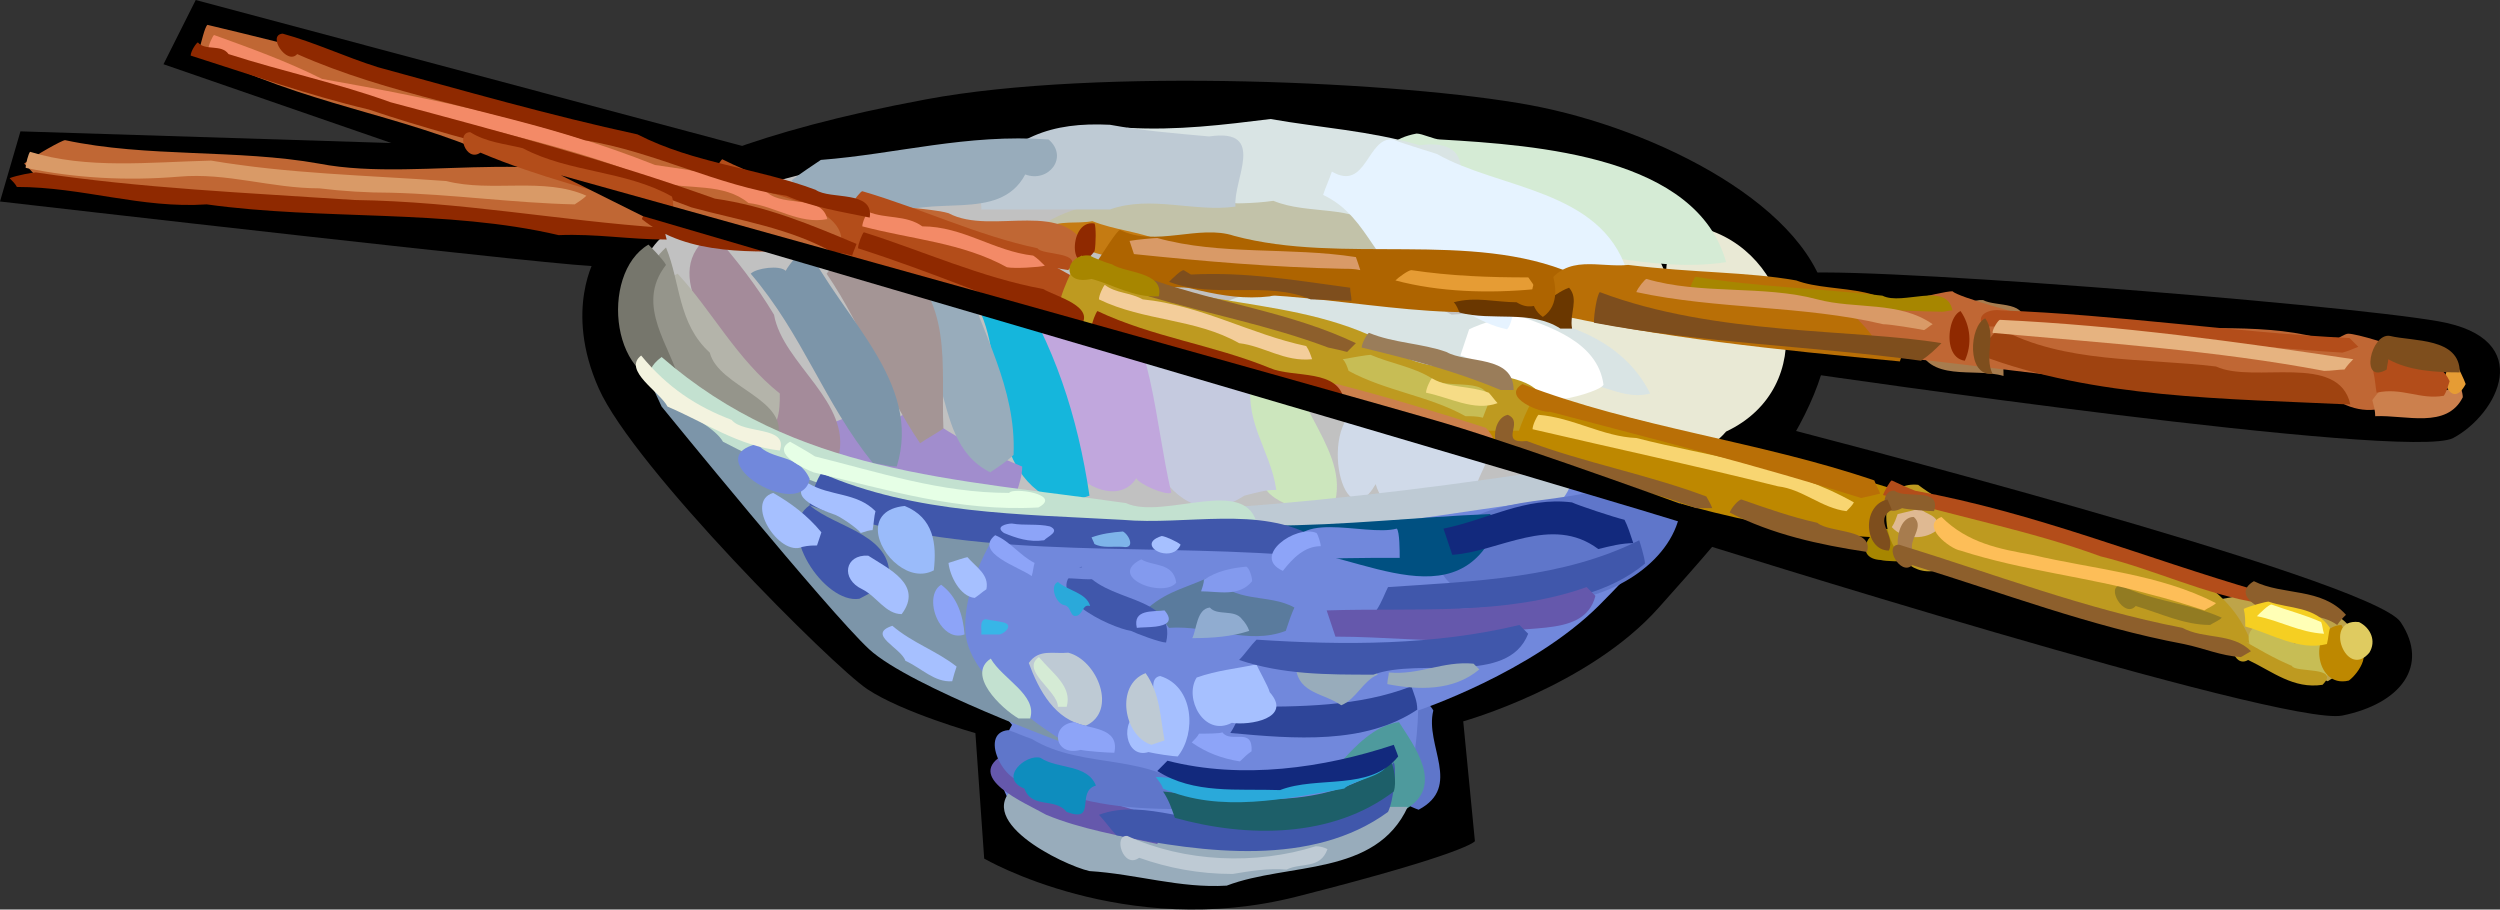 <?xml version="1.0" encoding="UTF-8"?>
<!DOCTYPE svg PUBLIC "-//W3C//DTD SVG 1.1//EN" "http://www.w3.org/Graphics/SVG/1.1/DTD/svg11.dtd">
<!-- Creator: CorelDRAW -->
<svg xmlns="http://www.w3.org/2000/svg" xml:space="preserve" width="182.133mm" height="66.261mm" version="1.1" style="shape-rendering:geometricPrecision; text-rendering:geometricPrecision; image-rendering:optimizeQuality; fill-rule:evenodd; clip-rule:evenodd"
viewBox="0 0 18213 6626"
 xmlns:xlink="http://www.w3.org/1999/xlink">
 <rect x="0" y="0" width="18213" height="6626" fill="#333333" stroke="none"/>
 <defs>
  <style type="text/css">
   <![CDATA[
    .fil74 {fill:#F3F3DF;fill-rule:nonzero}
    .fil9 {fill:#E9E9D5;fill-rule:nonzero}
    .fil14 {fill:#C2C2A9;fill-rule:nonzero}
    .fil61 {fill:#FFFFB6;fill-rule:nonzero}
    .fil22 {fill:#A49595;fill-rule:nonzero}
    .fil68 {fill:#F3CD9A;fill-rule:nonzero}
    .fil44 {fill:#F5CF22;fill-rule:nonzero}
    .fil72 {fill:#E6B380;fill-rule:nonzero}
    .fil39 {fill:#D99A67;fill-rule:nonzero}
    .fil64 {fill:#FDBE58;fill-rule:nonzero}
    .fil36 {fill:#CC804D;fill-rule:nonzero}
    .fil3 {fill:#C06734;fill-rule:nonzero}
    .fil34 {fill:#B34D1A;fill-rule:nonzero}
    .fil35 {fill:#8F2900;fill-rule:nonzero}
    .fil24 {fill:#B4B4AA;fill-rule:nonzero}
    .fil25 {fill:#95958B;fill-rule:nonzero}
    .fil26 {fill:#76766C;fill-rule:nonzero}
    .fil70 {fill:#F38A67;fill-rule:nonzero}
    .fil66 {fill:#F8D571;fill-rule:nonzero}
    .fil67 {fill:#F6DC86;fill-rule:nonzero}
    .fil62 {fill:#DFCB60;fill-rule:nonzero}
    .fil37 {fill:#E69C34;fill-rule:nonzero}
    .fil38 {fill:#9F4310;fill-rule:nonzero}
    .fil23 {fill:#A48B9A;fill-rule:nonzero}
    .fil10 {fill:#D5EBD5;fill-rule:nonzero}
    .fil21 {fill:#BECAD4;fill-rule:nonzero}
    .fil69 {fill:#9A7D5A;fill-rule:nonzero}
    .fil73 {fill:#E6FFE6;fill-rule:nonzero}
    .fil15 {fill:#E6F3FF;fill-rule:nonzero}
    .fil42 {fill:#DFB992;fill-rule:nonzero}
    .fil31 {fill:#A77C4E;fill-rule:nonzero}
    .fil43 {fill:#8D5F2C;fill-rule:nonzero}
    .fil65 {fill:#7E4E1D;fill-rule:nonzero}
    .fil71 {fill:#6A3700;fill-rule:nonzero}
    .fil28 {fill:#C57B12;fill-rule:nonzero}
    .fil33 {fill:#B96F06;fill-rule:nonzero}
    .fil32 {fill:#AE6400;fill-rule:nonzero}
    .fil41 {fill:#C7BD55;fill-rule:nonzero}
    .fil2 {fill:#BEA449;fill-rule:nonzero}
    .fil40 {fill:#BE9A20;fill-rule:nonzero}
    .fil30 {fill:#BE8800;fill-rule:nonzero}
    .fil12 {fill:#D9E4E4;fill-rule:nonzero}
    .fil17 {fill:#C5CADF;fill-rule:nonzero}
    .fil27 {fill:#C3E1D0;fill-rule:nonzero}
    .fil8 {fill:#98ACBB;fill-rule:nonzero}
    .fil11 {fill:#D0DAE9;fill-rule:nonzero}
    .fil18 {fill:#C1A7DD;fill-rule:nonzero}
    .fil6 {fill:#7C95A9;fill-rule:nonzero}
    .fil16 {fill:#CCE6BD;fill-rule:nonzero}
    .fil29 {fill:#A78600;fill-rule:nonzero}
    .fil20 {fill:#A18DCD;fill-rule:nonzero}
    .fil63 {fill:#927B22;fill-rule:nonzero}
    .fil49 {fill:#6558AC;fill-rule:nonzero}
    .fil59 {fill:#90ACD0;fill-rule:nonzero}
    .fil53 {fill:#A6C0FF;fill-rule:nonzero}
    .fil54 {fill:#9ABBFA;fill-rule:nonzero}
    .fil50 {fill:#1D5F69;fill-rule:nonzero}
    .fil56 {fill:#7EB4E9;fill-rule:nonzero}
    .fil55 {fill:#8DA4F8;fill-rule:nonzero}
    .fil58 {fill:#839AEE;fill-rule:nonzero}
    .fil5 {fill:#7188DC;fill-rule:nonzero}
    .fil4 {fill:#5F76CA;fill-rule:nonzero}
    .fil46 {fill:#4057AB;fill-rule:nonzero}
    .fil47 {fill:#2E4599;fill-rule:nonzero}
    .fil52 {fill:#12297D;fill-rule:nonzero}
    .fil48 {fill:#5A7B9D;fill-rule:nonzero}
    .fil7 {fill:#4E9A9D;fill-rule:nonzero}
    .fil57 {fill:#37B6E7;fill-rule:nonzero}
    .fil51 {fill:#2AA9DA;fill-rule:nonzero}
    .fil60 {fill:#0E8DBE;fill-rule:nonzero}
    .fil45 {fill:#005081;fill-rule:nonzero}
    .fil19 {fill:#15B6DC;fill-rule:nonzero}
    .fil0 {fill:black;fill-rule:nonzero}
    .fil1 {fill:#C1C1C1;fill-rule:nonzero}
    .fil13 {fill:white;fill-rule:nonzero}
   ]]>
  </style>
 </defs>
 <g id="Layer_x0020_1">
  <g id="vc048258.ai">
   <g>
    <g>
     <path class="fil0" d="M5489 1085l-4063 -1085 -235 468 1660 574 -2702 -85 -149 511c0,0 4426,511 4341,468 -86,-42 1148,-851 1148,-851z"/>
     <path class="fil0" d="M12319 3936c0,0 4319,1362 4745,1277 425,-86 638,-362 425,-681 -213,-319 -4532,-1425 -4532,-1425l234 -384c0,0 4362,639 4681,468 319,-169 617,-723 -106,-850 -723,-128 -4468,-426 -4723,-341 -256,85 -383,1043 -383,1043l-341 893z"/>
     <path class="fil0" d="M4341 1873c0,0 -235,382 21,957 255,574 1702,2021 1957,2191 256,170 787,320 787,320l64 914c0,0 1022,596 2277,277 1255,-319 1298,-404 1298,-404l-85 -873c0,0 915,-255 1425,-829 511,-575 1341,-1468 1234,-2192 -106,-723 -1255,-1298 -2170,-1468 -915,-170 -3149,-277 -4404,-42 -1255,233 -1894,532 -2064,702 -170,170 -340,447 -340,447z"/>
     <path class="fil1" d="M6319 1170c0,0 -1404,213 -1617,724 -213,511 85,893 256,979 170,85 1617,766 1872,808 255,43 2851,128 2851,128l2043 -213c0,0 851,-170 680,-1064 -170,-894 -2553,-1362 -2553,-1362l-2936 -85 -596 85z"/>
     <path class="fil2" d="M16447 4324c-42,0 -298,43 -383,65 0,85 0,148 -21,233 298,192 617,213 915,341 64,-43 127,-64 191,-106 149,-447 -447,-468 -702,-533z"/>
     <path class="fil3" d="M17107 2431c-43,0 -213,128 -256,170 -21,341 511,554 703,213 0,-85 0,-171 -22,-255 -85,-43 -362,-128 -425,-128z"/>
     <path class="fil4" d="M10356 5069c-382,64 -297,489 -233,745 85,21 148,64 212,85 320,-170 43,-468 107,-723 -22,-43 -64,-64 -86,-107z"/>
     <path class="fil5" d="M11926 3473c0,0 -2319,405 -2787,341 -468,-64 -1979,-128 -1979,-128l-532 43c0,0 213,1000 341,1106 127,106 404,446 404,446 0,0 -234,363 64,660 298,298 893,447 1085,447 192,0 1426,-64 1617,-383 192,-319 192,-829 192,-829 0,0 829,-277 1319,-766 489,-490 617,-724 617,-724l-341 -213z"/>
     <path class="fil6" d="M4820 2962c0,0 1213,1490 1511,1767 297,276 1468,702 1468,702 0,0 -745,-426 -766,-830 -22,-404 298,-830 298,-830l-1639 -446 -702 -363 -298 -276 128 276z"/>
     <path class="fil7" d="M10192 5261c-170,20 -319,170 -447,319 298,-22 171,489 490,319 298,-170 64,-468 -43,-638z"/>
     <path class="fil8" d="M7426 5708c-383,255 320,595 511,638 340,21 659,127 1000,106 447,-170 1085,-64 1319,-574 -64,0 -127,0 -191,0 -809,489 -1873,319 -2639,-170z"/>
     <path class="fil9" d="M12043 1803c-808,85 -553,893 -680,1447 85,42 212,127 297,170 639,-213 681,-1106 383,-1617z"/>
     <path class="fil9" d="M12448 1675c-618,64 -86,788 -298,1149 -85,22 -320,149 -362,192 234,191 532,425 787,128 681,-320 511,-1256 -127,-1469z"/>
     <path class="fil10" d="M10320 973c-681,128 255,1021 596,809 553,0 1106,212 1659,128 -213,-766 -1361,-852 -2085,-894 -42,0 -128,-43 -170,-43z"/>
     <path class="fil11" d="M9979 2952c-404,21 -212,1021 43,575 107,361 489,0 724,42 21,-85 63,-149 85,-213 -128,-149 -320,-510 -596,-319 -43,0 -234,-64 -256,-85z"/>
     <path class="fil12" d="M9852 2101c-319,64 -639,-43 -936,106 0,43 21,107 21,149 808,171 1574,383 2404,490 256,-150 426,85 681,21 -255,-511 -915,-617 -1447,-575 -234,-127 -468,-149 -723,-191z"/>
     <path class="fil13" d="M11043 2292c-42,0 -255,64 -340,107 -21,64 -43,128 -64,191 255,64 447,469 724,319 63,0 297,-63 319,-106 -43,-319 -405,-425 -639,-511z"/>
     <path class="fil12" d="M9256 867c-340,42 -681,85 -1043,64 -63,42 -106,85 -170,127 149,235 511,-85 596,277 489,276 1085,234 1638,298 64,0 107,0 171,0 191,-192 361,-639 -107,-575 -362,-106 -723,-127 -1085,-191z"/>
     <path class="fil14" d="M9277 1463c-595,85 -1255,-170 -1766,234 64,42 107,64 171,106 255,0 489,22 744,22 554,-150 1064,148 1575,21 21,-64 42,-107 64,-171 -213,-191 -532,-106 -788,-212z"/>
     <path class="fil15" d="M10149 1016c-191,-22 -191,383 -446,234 -21,63 -43,106 -64,170 362,170 362,574 745,681 212,106 383,255 595,298 43,-43 64,-213 43,-256 128,-170 383,43 489,-191 64,21 298,21 341,21 -192,-596 -936,-596 -1383,-851 -64,-21 -277,-85 -320,-106z"/>
     <path class="fil15" d="M10639 1973c-64,43 85,43 0,0z"/>
     <path class="fil16" d="M9150 2356c-426,192 -22,724 21,1064 21,277 319,255 489,383 277,-426 -255,-808 -255,-1213 -64,-63 -234,-212 -255,-234z"/>
     <path class="fil17" d="M8682 2229c-149,170 -617,-43 -447,403 -43,427 276,1341 830,979 85,-21 148,-42 233,-42 -42,-298 -255,-510 -170,-851 85,-362 -276,-319 -446,-489z"/>
     <path class="fil18" d="M7958 1952c-808,149 -383,1043 -127,1489 106,128 340,213 447,43 21,43 212,127 255,106 -128,-553 -128,-1127 -490,-1596 -21,-21 -64,-21 -85,-42z"/>
     <path class="fil19" d="M7362 2016c-148,21 -446,64 -212,276 191,447 0,1171 596,1383 63,-21 127,-42 191,-64 -85,-574 -255,-1106 -575,-1595z"/>
     <path class="fil20" d="M6682 2973c-170,43 -319,298 -511,64 -43,22 -106,43 -170,64 64,510 595,319 936,510 64,-21 383,-21 468,-21 21,-63 42,-127 42,-191 -255,-107 -531,-213 -765,-426z"/>
     <path class="fil8" d="M6788 1718c-362,276 170,724 64,1106 64,213 106,490 362,617 63,-42 127,-85 170,-127 21,-490 -234,-894 -362,-1320 -213,-42 -106,-169 -234,-276z"/>
     <path class="fil21" d="M8086 909c-425,-21 -724,85 -979,447 22,64 43,107 43,170 319,0 617,0 936,0 298,-106 617,22 915,-21 -21,-192 234,-574 -192,-511 -234,-21 -489,-42 -723,-85z"/>
     <path class="fil8" d="M7639 1016c-596,-43 -1106,106 -1659,149 -64,43 -128,85 -213,148 128,213 468,426 702,277 298,-191 808,43 1000,-319 170,64 319,-127 170,-255z"/>
     <path class="fil22" d="M6490 1867c-149,63 -340,-42 -468,127 277,405 404,830 681,1235 64,-43 106,-64 170,-107 -21,-447 85,-979 -383,-1255z"/>
     <path class="fil6" d="M5873 1782c-21,21 -128,148 -149,191 -43,-43 -213,-21 -255,21 383,448 532,937 893,1383 64,0 107,22 171,22 191,-617 -405,-1085 -660,-1617z"/>
     <path class="fil23" d="M5192 1697c-425,297 64,787 234,1085 192,191 319,702 681,553 106,-404 -404,-681 -468,-1042 -128,-213 -276,-405 -447,-596z"/>
     <path class="fil24" d="M4937 1994c-341,149 149,384 149,554 170,170 340,468 574,511 21,-64 21,-128 21,-192 -318,-255 -489,-596 -744,-873z"/>
     <path class="fil25" d="M4852 1803c-511,468 276,1256 808,1404 107,-298 -425,-383 -489,-638 -234,-212 -213,-511 -319,-766z"/>
     <path class="fil26" d="M4724 1782c-362,212 -277,1064 234,1021 -64,-276 -340,-574 -106,-873 -21,-42 -128,-148 -128,-148z"/>
     <path class="fil21" d="M11469 3399c-830,128 -1639,234 -2511,298 0,42 0,106 0,170 830,42 1638,-149 2426,-234 42,-42 106,-192 85,-234z"/>
     <path class="fil27" d="M4820 2601c-319,234 340,425 447,617 1170,617 2553,723 3893,617 -64,-383 -681,-42 -958,-170 -1265,-181 -2403,-213 -3382,-1064z"/>
     <path class="fil4" d="M11862 3484c-425,234 -978,64 -1361,447 -149,532 596,404 872,446 383,-21 830,-297 872,-680 -276,106 -234,-86 -383,-213z"/>
     <path class="fil28" d="M7958 1611c-106,22 -245,-10 -340,53 21,33 32,54 53,86 245,53 479,202 734,96 21,-32 32,-64 43,-96 -160,-64 -330,-75 -490,-139z"/>
     <path class="fil29" d="M13766 3856c-148,-32 -276,213 -63,224 32,10 159,10 180,10 -10,-85 160,-234 -64,-202 -20,-10 -31,-21 -53,-32z"/>
     <path class="fil30" d="M10979 3005c-85,21 -276,192 -117,256 133,95 230,-39 213,-148 -7,-48 -37,-91 -96,-108z"/>
     <path class="fil31" d="M14447 2186c-149,-10 -192,160 -308,234 11,22 21,53 32,75 -32,-11 -170,0 -202,10 74,288 414,170 627,234 0,-32 0,-96 -10,-106 32,10 159,32 191,32 -10,-96 -128,-192 -43,-287 54,-192 -191,-139 -287,-192z"/>
     <path class="fil32" d="M8160 1675c-21,0 -127,171 -170,235 298,276 745,127 1085,233 809,22 1575,256 2362,43 21,-64 21,-128 21,-192 -744,-319 -1681,-64 -2468,-276 -255,-85 -574,85 -830,-43z"/>
     <path class="fil33" d="M11862 1930c-212,22 -446,-84 -595,150 0,63 -22,127 -22,191 851,192 1703,277 2596,362 21,-64 42,-128 64,-191 -43,-405 -542,-293 -819,-399 -362,-64 -734,-53 -1224,-113z"/>
     <path class="fil3" d="M14224 2122c-85,0 -553,128 -723,171 85,85 170,170 213,297 1234,128 2510,341 3744,341 -341,-851 -1745,-383 -2553,-596 -170,-42 -639,-170 -681,-213z"/>
     <path class="fil34" d="M14575 2261c-63,-11 -191,21 -127,117 893,0 1734,138 2617,191 42,-10 85,-32 116,-42 -21,-22 -42,-43 -64,-64 -861,-43 -1680,-170 -2542,-202z"/>
     <path class="fil29" d="M12352 2016c-11,11 -43,75 -43,106 606,75 1213,139 1841,149 21,0 52,-10 74,-10 -42,-213 -362,-32 -510,-107 -458,-53 -916,-63 -1362,-138z"/>
     <path class="fil3" d="M474 1021c-21,0 -213,107 -298,171 43,42 85,85 107,127 1319,213 2681,64 3979,341 106,0 483,26 568,26 43,-64 -43,-149 -21,-191 -639,-490 -1718,-154 -2484,-303 -595,-107 -1255,-43 -1851,-171z"/>
     <path class="fil35" d="M261 1256c-21,0 -138,21 -191,42 21,21 43,43 53,64 479,0 905,159 1383,127 851,118 1745,32 2564,224 277,-11 510,32 787,32 -11,-32 -11,-64 -21,-85 -766,-53 -1479,-192 -2255,-203 -787,-53 -1553,-85 -2320,-201z"/>
     <path class="fil3" d="M6591 1510c-42,0 -170,128 -212,171 446,170 957,128 1425,277 42,-43 85,-85 128,-107 -150,-425 -703,-127 -1022,-298 -64,-21 -298,-43 -319,-43z"/>
     <path class="fil35" d="M4846 1383c-21,0 -148,149 -170,213 341,277 830,234 1213,234 43,-64 64,-106 106,-149 -361,-171 -765,-192 -1149,-298z"/>
     <path class="fil36" d="M17920 2798c-159,106 -371,43 -563,21 -22,32 -53,64 -74,96 10,43 21,74 21,117 223,-10 521,95 638,-138 0,-33 -22,-96 -22,-96z"/>
     <path class="fil37" d="M17900 2660c-126,0 -96,195 -24,210 25,5 56,-13 87,-72 -10,-32 -53,-117 -63,-138z"/>
     <path class="fil38" d="M14570 2394c-21,0 -128,127 -149,191 830,319 1808,319 2702,362 -85,-383 -703,-149 -979,-277 -532,-64 -1106,-21 -1574,-276z"/>
     <path class="fil32" d="M8229 1798c-212,-64 -340,383 43,234 340,21 617,170 979,127 361,-106 766,192 1085,-42 -43,-42 -107,-85 -149,-128 -660,-85 -1319,0 -1958,-191z"/>
     <path class="fil39" d="M8431 1734c-21,0 -148,11 -202,21 11,32 22,64 32,96 511,53 1011,96 1521,107 43,0 86,0 128,10 -10,-32 -21,-64 -32,-95 -478,-75 -989,-11 -1447,-139z"/>
     <path class="fil37" d="M10282 1968c-21,0 -95,53 -116,75 319,85 680,96 1021,63 -11,-31 -32,-53 -53,-85 -288,0 -564,-10 -852,-53z"/>
     <path class="fil35" d="M7974 1628c-106,-17 -150,106 -143,192 7,79 57,126 143,10 11,-53 11,-181 0,-202z"/>
     <path class="fil34" d="M17495 2553c-96,11 -234,22 -202,170 11,43 11,85 21,138 181,-42 320,54 490,22 21,-32 32,-75 42,-106 -74,-160 -234,-149 -351,-224z"/>
     <path class="fil34" d="M5261 1160c-42,42 -170,297 -170,425 851,341 1744,469 2596,766 84,-85 170,-170 255,-255 -809,-553 -1830,-511 -2681,-936z"/>
     <path class="fil3" d="M1511 181c-22,21 -43,128 -64,192 808,403 1431,446 2155,765 914,234 1531,469 2297,681 43,0 171,21 213,21 149,-361 -639,-436 -830,-542 -1298,-469 -2431,-798 -3771,-1117z"/>
     <path class="fil40" d="M7878 1862c-43,42 -171,297 -171,425 1022,384 2043,554 3065,851 127,0 212,0 340,0 511,-553 -808,-340 -936,-595 -723,-426 -1575,-256 -2298,-681z"/>
     <path class="fil41" d="M9985 2585c-22,0 -150,22 -203,32 22,21 32,54 43,85 276,149 585,181 851,330 42,0 85,0 127,11 11,-32 22,-54 33,-85 53,-235 -298,-107 -405,-202 -138,-85 -297,-107 -446,-171z"/>
     <path class="fil30" d="M11208 2851c-43,43 -170,298 -170,426 851,298 1702,595 2638,638 -43,-128 181,-261 138,-346 -809,-255 -1840,-420 -2606,-718z"/>
     <path class="fil40" d="M13974 3532c-426,-42 -213,809 213,596 723,170 1446,596 2213,553 -341,-894 -1703,-596 -2426,-1149z"/>
     <path class="fil34" d="M6282 1393c-10,0 -64,64 -74,96 531,149 1021,394 1574,479 128,-138 -191,-106 -223,-159 -447,-96 -840,-288 -1277,-416z"/>
     <path class="fil34" d="M13782 3500c-10,0 -53,75 -64,106 532,160 1064,256 1585,447 394,96 756,277 1160,341 0,-32 0,-64 0,-86 -841,-244 -1638,-574 -2511,-733 -31,-11 -149,-64 -170,-75z"/>
     <path class="fil42" d="M13984 3702c-10,11 -117,32 -159,43 -11,31 -22,64 -43,95 85,96 255,96 341,11 0,-106 -86,-96 -139,-149z"/>
     <path class="fil41" d="M16452 4553c-191,85 53,351 192,341 96,21 223,149 308,31 96,-127 -106,-361 -234,-233 -74,-85 -191,-54 -266,-139z"/>
     <path class="fil40" d="M16314 4649c-96,0 -42,223 64,159 181,86 330,213 542,181 138,-138 -202,-85 -223,-138 -128,-53 -255,-128 -383,-202z"/>
     <path class="fil30" d="M17058 4553c-244,11 -202,468 54,405 74,-54 191,-235 21,-256 -11,-32 -64,-128 -75,-149z"/>
     <path class="fil43" d="M16420 4234c-181,107 96,245 192,224 138,31 298,10 415,95 21,-31 42,-53 64,-74 -181,-202 -458,-138 -671,-245z"/>
     <path class="fil44" d="M16527 4383c-22,0 -138,32 -181,53 11,43 11,86 11,128 191,53 393,180 595,128 11,-43 11,-75 22,-118 -107,-159 -298,-138 -447,-191z"/>
     <path class="fil45" d="M10856 3745c-531,21 -1063,84 -1616,84 0,43 0,107 0,171 531,-64 1340,574 1659,-149 0,-42 -21,-64 -43,-106z"/>
     <path class="fil46" d="M5899 3681c-255,170 106,723 362,681 85,-43 149,-85 212,-106 64,-363 -382,-405 -574,-575z"/>
     <path class="fil47" d="M10282 5000c-383,149 -809,149 -1234,149 -21,64 -43,128 -85,191 467,43 979,86 1362,-170 0,-64 -22,-107 -43,-170z"/>
     <path class="fil48" d="M8835 4192c-170,85 -319,106 -468,234 43,42 106,85 149,148 298,-21 574,128 851,22 21,-64 43,-128 63,-170 -190,-107 -446,-22 -595,-234z"/>
     <path class="fil46" d="M7878 4128c-341,191 213,446 361,468 43,21 213,85 256,85 85,-362 -468,-277 -617,-553z"/>
     <path class="fil46" d="M5984 3447c-21,21 -85,170 -85,234 1085,404 2298,276 3489,361 64,-42 128,-85 192,-127 -404,-234 -936,-86 -1404,-128 -745,-42 -1511,-42 -2192,-340z"/>
     <path class="fil5" d="M10176 3851c-234,64 -809,-170 -766,234 255,-21 510,-21 787,-21 0,-43 0,-192 -21,-213z"/>
     <path class="fil49" d="M7325 5490c-320,170 149,361 297,446 256,106 532,149 809,213 21,-64 64,-107 85,-149 -404,-192 -851,-192 -1191,-510z"/>
     <path class="fil4" d="M7346 5319c-234,21 0,447 149,362 340,170 681,213 1085,213 43,-22 106,-64 149,-86 -341,-340 -830,-191 -1213,-425 -64,-21 -106,-43 -170,-64z"/>
     <path class="fil46" d="M10154 5553c-255,319 -617,426 -1042,426 -383,63 -766,-171 -1106,-43 42,43 85,106 127,149 638,128 1426,234 1979,-170 42,-85 64,-319 42,-362z"/>
     <path class="fil50" d="M10133 5553c-489,362 -1064,277 -1660,213 43,64 64,128 86,192 531,148 1149,148 1595,-192 22,-64 0,-191 -21,-213z"/>
     <path class="fil51" d="M10090 5490c-425,212 -957,297 -1446,202 -43,-22 -192,-32 -224,-32 22,32 43,53 53,85 415,181 894,74 1320,0 74,-75 404,-96 297,-255z"/>
     <path class="fil52" d="M10154 5426c-510,170 -1106,255 -1649,116 -21,22 -42,43 -74,75 266,170 585,128 894,139 276,-107 659,10 861,-245 -10,-32 -21,-54 -32,-85z"/>
     <path class="fil53" d="M8452 4925c-128,22 53,288 -149,266 -149,54 -106,341 64,288 43,11 181,32 213,32 138,-171 117,-511 -128,-586z"/>
     <path class="fil21" d="M7782 4755c-106,11 -213,-31 -287,75 74,202 191,415 415,457 234,-106 85,-479 -128,-532z"/>
     <path class="fil54" d="M6591 3686c-290,29 -215,306 -49,431 77,59 173,85 261,38 22,-192 0,-383 -212,-469z"/>
     <path class="fil53" d="M6325 4048c-171,-10 -203,170 -43,245 106,53 170,181 287,181 160,-214 -96,-330 -244,-426z"/>
     <path class="fil53" d="M5633 3591c-213,63 43,468 213,393 43,-10 74,-10 106,-10 11,-33 22,-64 32,-96 -106,-128 -223,-213 -351,-287z"/>
     <path class="fil55" d="M6856 4260c-83,52 -69,198 -5,290 42,60 105,98 176,72 -11,-138 -53,-276 -171,-362z"/>
     <path class="fil53" d="M7048 4059c-10,0 -106,32 -138,42 10,96 85,245 191,255 32,-21 53,-42 85,-63 22,-107 -74,-160 -138,-234z"/>
     <path class="fil55" d="M7250 3899c-160,128 181,234 266,298 11,-32 11,-64 21,-96 -106,-53 -181,-160 -287,-202z"/>
     <path class="fil55" d="M7372 3814c-37,0 -127,21 -58,69 90,37 181,69 293,53 21,-26 122,-64 42,-101 -90,-21 -186,-5 -277,-21z"/>
     <path class="fil5" d="M7968 4128c-74,5 -154,0 -218,48 10,10 16,21 21,37 80,0 165,16 240,0 10,-32 -22,-64 -43,-85z"/>
     <path class="fil56" d="M8181 3872c-80,6 -154,16 -229,43 6,16 16,32 21,48 59,32 139,16 208,21 90,16 48,-85 0,-112z"/>
     <path class="fil51" d="M7707 4240c-63,26 -15,164 53,170 49,16 33,95 91,74 43,-21 37,-85 91,-69 -27,-96 -160,-111 -235,-175z"/>
     <path class="fil57" d="M7181 4511c-48,5 -27,79 -32,111 16,0 96,0 117,0 37,11 138,-74 32,-90 -22,-6 -101,-16 -117,-21z"/>
     <path class="fil55" d="M8484 4447c-85,11 -234,-11 -202,127 29,-4 87,-3 137,-9 75,-10 135,-35 65,-118z"/>
     <path class="fil27" d="M7218 4798c-180,117 75,362 202,436 32,0 54,0 85,0 54,-171 -202,-287 -287,-436z"/>
     <path class="fil10" d="M7569 4787c-138,96 138,245 138,362 22,0 43,0 64,0 43,-149 -106,-245 -202,-362z"/>
     <path class="fil21" d="M8346 4904c-224,85 -160,458 42,522 32,-11 64,-22 96,-32 -32,-170 -32,-341 -138,-490z"/>
     <path class="fil53" d="M9154 4840c-149,32 -287,43 -436,96 -95,149 53,436 256,330 127,21 446,-32 276,-223 -10,-43 -85,-171 -96,-203z"/>
     <path class="fil8" d="M9888 4808c-149,64 -319,-53 -446,64 21,181 212,181 329,266 107,-42 160,-180 266,-223 -21,-32 -32,-64 -53,-85 -21,-11 -96,-22 -96,-22z"/>
     <path class="fil53" d="M8463 3905c-116,36 -75,100 -7,121 52,15 118,6 145,-58 -21,-21 -117,-63 -138,-63z"/>
     <path class="fil53" d="M5889 3521c-171,96 117,203 180,224 43,10 181,106 202,138 32,-11 64,-21 86,-21 10,-53 10,-96 21,-138 -138,-139 -330,-107 -489,-203z"/>
     <path class="fil58" d="M9080 4128c-106,10 -213,31 -309,95 0,22 -10,54 -21,85 128,0 277,43 372,-74 0,-32 -21,-96 -42,-106z"/>
     <path class="fil58" d="M8314 4075c-151,75 -68,161 45,196 78,23 171,22 210,-26 -21,-150 -170,-117 -255,-170z"/>
     <path class="fil55" d="M9591 3883c-149,-64 -479,170 -245,276 74,-95 159,-180 276,-180 0,-22 -21,-86 -31,-96z"/>
     <path class="fil59" d="M8814 4426c-96,10 -96,159 -128,223 149,0 288,-11 415,-53 -11,-32 -32,-64 -53,-85 -53,-75 -181,-22 -234,-85z"/>
     <path class="fil60" d="M7580 5521c-106,-31 -309,149 -117,224 53,149 223,63 308,170 224,85 64,-149 213,-192 -64,-159 -277,-117 -404,-202z"/>
     <path class="fil52" d="M11452 3660c-340,-43 -617,127 -936,191 21,64 43,128 64,191 340,-21 723,-297 1064,-42 85,-21 170,-43 255,-43 -21,-64 -42,-128 -64,-170 -85,-21 -340,-106 -383,-127z"/>
     <path class="fil46" d="M11942 3936c-554,277 -1192,298 -1830,341 -22,42 -43,106 -85,170 85,0 319,21 382,21 192,-42 426,-42 639,-42 340,-43 681,-107 936,-320 0,-42 -42,-170 -42,-170z"/>
     <path class="fil49" d="M11559 4277c-596,212 -1256,149 -1894,170 21,64 43,127 64,191 361,0 702,43 1064,22 234,-149 744,21 830,-319 -22,-22 -43,-43 -64,-64z"/>
     <path class="fil46" d="M11069 4553c-617,149 -1276,149 -1915,107 -42,42 -85,106 -127,148 319,107 638,107 978,107 341,-128 979,85 1128,-298 -21,-21 -42,-43 -64,-64z"/>
     <path class="fil5" d="M5516 3234c-194,46 -159,160 -53,249 139,115 400,187 436,6 -85,-191 -276,-127 -383,-255z"/>
     <path class="fil61" d="M16548 4404c-21,0 -85,64 -106,85 170,33 308,118 489,128 -11,-32 -11,-64 -21,-85 -117,-53 -245,-85 -362,-128z"/>
     <path class="fil62" d="M17186 4532c-144,-17 -160,109 -117,196 36,74 114,120 192,27 53,-85 10,-181 -75,-223z"/>
     <path class="fil63" d="M15452 4266c-117,0 22,245 107,149 181,53 351,138 542,138 32,-21 64,-31 85,-53 -234,-106 -500,-117 -734,-234z"/>
     <path class="fil64" d="M14144 3766c-160,63 64,234 138,245 458,148 926,191 1383,319 128,32 266,74 394,117 31,-21 64,-32 85,-53 -415,-213 -883,-245 -1340,-352 -235,-42 -469,-85 -660,-276z"/>
     <path class="fil43" d="M13803 3575c-106,-11 -106,212 54,127 42,11 202,22 233,22 54,-181 -212,-85 -287,-149z"/>
     <path class="fil65" d="M13750 3639c-191,42 -170,372 11,372 53,-118 -117,-213 21,-298 -10,-22 -21,-53 -32,-74z"/>
     <path class="fil31" d="M13942 3766c-170,0 -149,457 21,287 -42,-38 -39,-77 -26,-116 20,-60 63,-120 5,-171z"/>
     <path class="fil66" d="M11208 3022c-11,10 -43,74 -43,105 596,139 1191,267 1788,416 180,21 318,159 499,181 22,-22 43,-43 54,-64 -490,-277 -1043,-330 -1585,-469 -245,-10 -458,-148 -713,-169z"/>
     <path class="fil67" d="M10431 2756c-10,10 -42,74 -42,105 170,33 351,139 521,76 -21,-22 -43,-54 -64,-76 -138,-53 -287,-31 -415,-105z"/>
     <path class="fil43" d="M13835 3968c-117,0 11,234 96,149 660,202 1298,447 1979,575 149,31 266,85 415,95 21,-10 53,-32 74,-43 -138,-137 -340,-84 -500,-170 -713,-138 -1372,-393 -2064,-606z"/>
     <path class="fil43" d="M12687 3639c-22,0 -75,63 -86,95 309,159 649,234 1000,287 54,-170 -277,-138 -361,-212 -192,-43 -373,-107 -553,-170z"/>
     <path class="fil43" d="M10984 3022c-138,31 -127,351 64,287 436,159 883,234 1308,393 43,0 86,0 118,0 -11,-32 -32,-63 -43,-85 -425,-160 -883,-244 -1308,-404 -213,21 -11,-139 -139,-191z"/>
     <path class="fil33" d="M11091 2798c-160,96 138,213 202,202 766,202 1521,394 2266,628 53,-11 96,-22 138,-32 -11,-32 -32,-64 -42,-96 -841,-287 -1734,-383 -2564,-702z"/>
     <path class="fil68" d="M8048 2075c-10,10 -42,74 -42,106 329,160 702,138 1021,319 181,21 330,138 532,117 -11,-32 -21,-64 -43,-96 -404,-85 -766,-298 -1191,-340 -96,-53 -192,-42 -277,-106z"/>
     <path class="fil36" d="M9740 2798c-117,0 10,234 95,149 320,64 617,180 926,277 42,-11 85,-22 117,-33 -11,-21 -32,-53 -53,-74 -362,-117 -713,-223 -1085,-319z"/>
     <path class="fil69" d="M9974 2425c-11,0 -54,75 -54,107 351,85 681,170 1011,309 32,0 64,0 96,0 0,-256 -341,-192 -490,-277 -181,-64 -382,-64 -563,-139z"/>
     <path class="fil43" d="M8410 2043c-11,11 -42,85 -42,116 435,128 883,213 1308,373 53,11 95,21 138,32 21,-21 43,-43 64,-64 -468,-223 -979,-287 -1468,-457z"/>
     <path class="fil35" d="M7995 2266c-11,11 -42,85 -42,117 563,192 1127,351 1701,511 33,10 117,32 139,32 -32,-245 -372,-170 -542,-245 -416,-170 -852,-224 -1256,-415z"/>
     <path class="fil70" d="M6325 1543c-11,10 -43,74 -43,106 362,96 724,117 1054,298 53,11 234,0 276,-11 -32,-32 -53,-53 -85,-74 -287,-32 -511,-213 -808,-213 -117,-85 -266,-53 -394,-106z"/>
     <path class="fil70" d="M1559 255c-11,11 -42,75 -42,107 478,159 914,394 1436,425 627,171 1255,288 1851,543 213,53 468,0 649,149 191,21 372,159 574,117 -42,-181 -308,-85 -436,-192 -245,-127 -532,-159 -819,-202 -777,-308 -1585,-478 -2426,-627 -255,-128 -521,-224 -787,-320z"/>
     <path class="fil35" d="M6293 1692c-11,10 -42,85 -42,117 531,170 1031,383 1552,574 22,0 43,0 64,0 128,-149 -180,-224 -266,-277 -457,-85 -872,-276 -1308,-414z"/>
     <path class="fil35" d="M2059 245c-117,10 32,234 106,149 671,298 1405,404 2096,628 511,84 958,329 1468,404 192,85 404,117 607,159 31,-202 -288,-128 -394,-202 -426,-160 -883,-191 -1298,-404 -638,-138 -1266,-319 -1893,-490 -235,-74 -458,-180 -692,-244z"/>
     <path class="fil35" d="M1442 309c-10,0 -53,64 -53,96 436,138 851,287 1298,393 787,266 1585,415 2351,713 351,96 712,149 1032,329 53,0 95,11 138,22 10,-32 21,-53 32,-85 -330,-139 -660,-277 -1032,-330 -777,-277 -1564,-489 -2362,-702 -383,-139 -787,-224 -1181,-351 -53,-75 -170,-21 -223,-85z"/>
     <path class="fil29" d="M7942 1862c-181,-22 -224,223 10,170 160,43 309,138 490,127 42,-180 -245,-169 -340,-233 -43,-11 -150,-53 -160,-64z"/>
     <path class="fil65" d="M17410 2447c-138,-22 -223,361 -22,245 0,-22 11,-54 11,-75 149,85 351,96 521,96 0,-256 -340,-224 -510,-266z"/>
     <path class="fil65" d="M14463 2319c-117,53 -138,426 53,404 -31,-62 -24,-133 -19,-201 6,-72 10,-143 -34,-203z"/>
     <path class="fil35" d="M14283 2266c-36,16 -63,66 -74,125 -20,100 4,223 105,237 54,-117 43,-256 -31,-362z"/>
     <path class="fil65" d="M11655 2128c-21,21 -43,159 -43,223 787,149 1596,170 2383,277 64,-43 106,-85 149,-128 -628,-106 -1649,-53 -2489,-372z"/>
     <path class="fil71" d="M11431 2096c-127,43 -233,202 -382,106 -150,0 -299,-43 -458,0 21,21 32,53 42,75 235,64 522,-22 735,117 32,0 53,0 85,0 -22,-107 53,-213 -22,-298z"/>
     <path class="fil65" d="M8623 1968c-21,0 -85,64 -106,85 329,128 712,-10 1032,128 53,0 255,10 297,10 0,-32 -10,-63 -10,-95 -394,-53 -755,-117 -1160,-96 -21,-11 -32,-21 -53,-32z"/>
     <path class="fil72" d="M14570 2330c-11,0 -54,64 -54,95 820,75 1628,128 2416,277 52,0 106,-10 148,-10 22,-32 43,-54 64,-75 -851,-128 -1691,-245 -2574,-287z"/>
     <path class="fil39" d="M11995 2032c-10,0 -63,64 -74,96 585,127 1213,95 1798,234 53,0 244,32 298,43 21,-11 42,-33 63,-43 -244,-171 -563,-107 -840,-181 -394,-106 -851,-32 -1245,-149z"/>
     <path class="fil39" d="M219 1106c-11,11 -32,86 -32,117 362,75 734,96 1117,64 351,-31 670,85 1021,85 171,21 352,32 522,32 447,11 893,75 1340,85 32,-21 64,-42 85,-63 -309,-139 -691,-22 -1021,-107 -574,-42 -1149,-53 -1713,-149 -447,11 -904,64 -1319,-64z"/>
     <path class="fil32" d="M11293 1947c-86,26 -139,123 -133,216 3,56 28,110 80,146 128,-86 95,-256 53,-362z"/>
     <path class="fil73" d="M5756 3218c-149,85 117,202 170,223 543,128 1053,288 1639,256 180,-96 -192,-149 -213,-106 -500,0 -947,-150 -1415,-266 -32,-22 -160,-96 -181,-107z"/>
     <path class="fil74" d="M4671 2590c-139,107 138,266 192,372 276,118 521,288 818,320 64,-181 -265,-117 -351,-223 -255,-97 -467,-235 -659,-469z"/>
     <path class="fil53" d="M6501 4559c-192,63 63,159 95,255 117,53 213,159 341,149 11,-43 21,-75 32,-107 -149,-117 -319,-170 -468,-297z"/>
     <path class="fil21" d="M8213 6090c-106,-10 -31,245 86,159 212,75 436,118 681,118 127,-21 254,-43 393,-32 106,-53 245,0 298,-149 -21,-11 -53,-21 -85,-21 -436,138 -957,117 -1373,-75z"/>
     <path class="fil55" d="M8905 5335c-11,10 -128,10 -170,10 -11,22 -32,43 -53,64 106,75 223,118 351,138 32,-31 53,-52 85,-74 10,-181 -149,-53 -213,-138z"/>
     <path class="fil55" d="M7831 5261c-181,10 -160,255 42,202 43,10 202,21 245,21 42,-192 -192,-170 -287,-223z"/>
     <path class="fil8" d="M10735 4835c-224,-21 -394,85 -617,64 0,21 -11,53 -11,85 223,43 479,53 670,-107 -10,-10 -31,-31 -42,-42z"/>
     <path class="fil34" d="M3426 963c-107,0 -32,223 74,149 426,181 851,277 1277,415 42,0 85,-11 127,-11 0,-32 0,-64 -10,-85 -341,-191 -745,-171 -1085,-351 -128,-32 -266,-43 -383,-117z"/>
     <path class="fil0" d="M12320 3829c-149,-63 -7638,-2255 -7638,-2255l-596 -297c0,0 5809,1617 6447,1808 638,192 1915,660 1915,660l-128 84z"/>
    </g>
   </g>
  </g>
 </g>
</svg>
